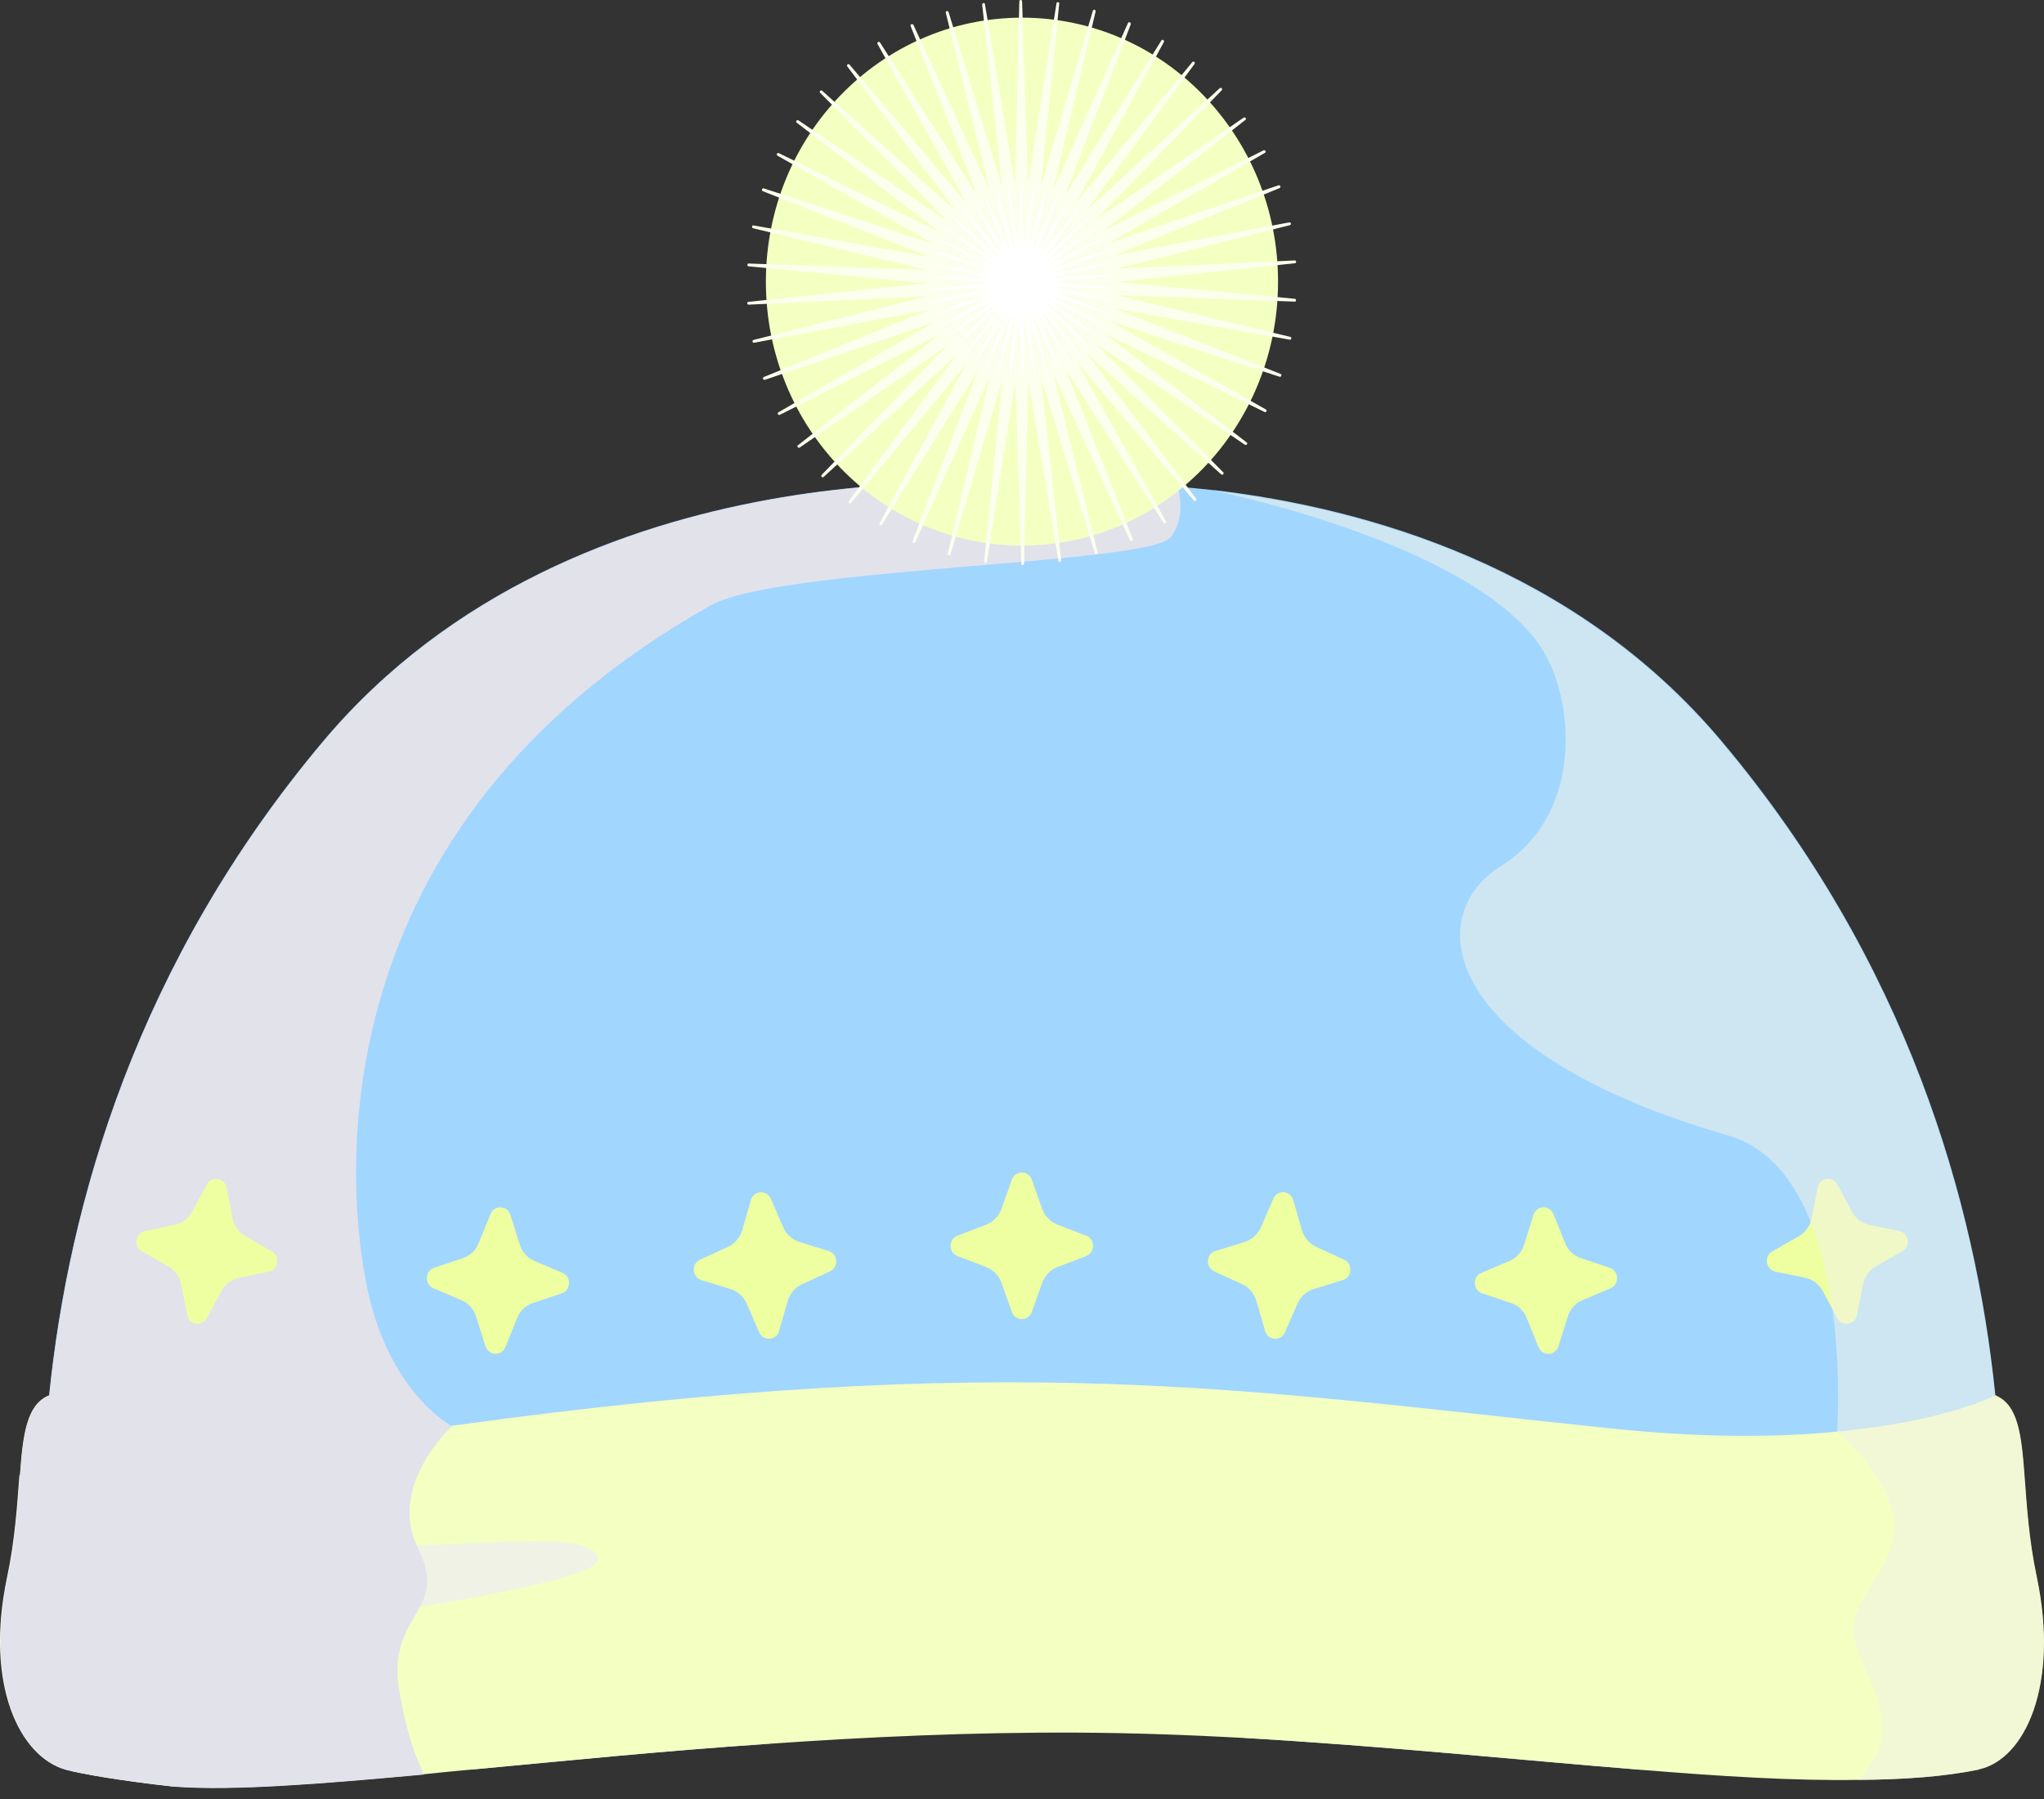 <svg width="75" height="66" viewBox="0 0 75 66" fill="none" xmlns="http://www.w3.org/2000/svg">
<rect x="0" y="0" width="75" height="66" fill="#333333" stroke="none"/>
<path d="M72.592 64.924H60.155C55.729 64.568 50.754 64.053 45.687 63.762C38.554 62.431 37.612 62.224 37.503 62.206C37.393 62.234 36.341 62.449 28.166 63.977C24.27 64.24 20.603 64.615 17.365 64.915H2.413C2.413 64.915 0.968 59.168 1.801 51.19C2.523 44.131 5.02 35.328 11.851 27.199C21.215 16.062 37.503 17.815 37.503 17.815C37.503 17.815 39.825 17.562 43.218 17.853C43.648 17.89 44.087 17.937 44.544 17.984C44.544 17.984 44.544 17.984 44.581 17.984C50.123 18.64 57.786 20.787 63.163 27.181C69.995 35.299 72.491 44.103 73.214 51.171C74.037 59.149 72.601 64.896 72.601 64.896L72.592 64.924Z" fill="#A1D6FF"/>
<path d="M72.592 64.924C71.348 65.178 69.858 65.29 68.175 65.299C65.834 65.337 63.118 65.168 60.155 64.924C55.729 64.568 50.754 64.053 45.687 63.762C43.639 63.65 41.581 63.575 39.533 63.565C35.646 63.546 31.805 63.724 28.166 63.978C24.27 64.24 20.603 64.615 17.365 64.915C16.744 64.971 16.131 65.028 15.546 65.093C11.695 65.45 8.55 65.693 6.455 65.543C4.453 65.328 2.971 65.065 2.422 64.915C0.74 64.437 -0.55 61.812 0.273 57.874C0.575 56.459 0.648 55.175 0.731 54.106C0.84 52.624 0.977 51.565 1.755 51.209C1.773 51.209 1.791 51.19 1.801 51.19C1.801 51.19 6.044 53.787 15.875 52.409C16.122 52.371 16.35 52.343 16.588 52.306C37.128 49.474 45.623 51.003 59.14 52.409C62.56 52.765 65.303 52.728 67.416 52.521C71.412 52.146 73.214 51.19 73.214 51.19C73.232 51.19 73.25 51.19 73.26 51.209C74.046 51.565 74.174 52.624 74.284 54.106C74.366 55.175 74.439 56.459 74.741 57.874C75.564 61.812 74.311 64.559 72.592 64.915V64.924Z" fill="#F4FFC2"/>
<g style="mix-blend-mode:multiply">
<path d="M6.437 65.553C4.434 65.337 2.953 65.075 2.404 64.925C0.721 64.447 -0.568 61.822 0.255 57.884C0.557 56.468 0.63 55.184 0.712 54.115C0.712 54.115 1.846 56.834 9.592 56.834C17.338 56.834 21.627 56.009 21.938 57.153C22.249 58.306 8.248 59.9 6.382 60.453C4.526 61.015 2.358 63.406 6.428 65.543L6.437 65.553Z" fill="#F0F2E6"/>
</g>
<g style="mix-blend-mode:multiply">
<path d="M42.944 19.719C42.139 20.712 28.559 20.815 26.09 22.203C11.558 30.359 12.665 43.484 13.488 47.319C14.311 51.153 16.588 52.325 16.588 52.325C16.588 52.325 14.174 54.49 15.353 56.834C16.515 59.178 14.11 59.178 14.668 62.15C14.905 63.444 15.198 64.325 15.472 64.925C15.5 64.981 15.527 65.047 15.555 65.103C11.705 65.459 8.559 65.703 6.465 65.553C4.462 65.337 2.98 65.075 2.432 64.925C0.749 64.447 -0.541 61.822 0.282 57.884C0.584 56.469 0.657 55.184 0.74 54.115C0.849 52.634 0.987 51.575 1.764 51.219C1.782 51.219 1.801 51.2 1.81 51.2C2.532 44.14 5.029 35.337 11.86 27.209C21.224 16.072 37.512 17.825 37.512 17.825C37.512 17.825 39.835 17.572 43.227 17.862C43.355 18.434 43.392 19.175 42.953 19.709L42.944 19.719Z" fill="#E2E2EB"/>
</g>
<path d="M37.503 0.648C32.308 0.648 28.102 4.98 28.102 10.333C28.102 15.686 32.308 20.017 37.503 20.017C42.697 20.017 46.895 15.686 46.895 10.333C46.895 4.98 42.688 0.648 37.503 0.648Z" fill="#F4FFC2"/>
<path d="M6.867 48.245L6.647 47.12C6.593 46.849 6.428 46.605 6.181 46.464L5.202 45.902C4.882 45.724 4.965 45.236 5.312 45.161L6.41 44.936C6.684 44.88 6.913 44.702 7.05 44.458L7.589 43.455C7.763 43.127 8.239 43.202 8.312 43.567L8.531 44.692C8.586 44.964 8.751 45.208 8.998 45.349L9.976 45.911C10.296 46.089 10.214 46.577 9.866 46.652L8.769 46.877C8.495 46.933 8.266 47.111 8.129 47.355L7.589 48.358C7.416 48.686 6.94 48.611 6.867 48.245Z" fill="#EEFFA1"/>
<path d="M17.813 49.39L17.466 48.293C17.384 48.021 17.182 47.805 16.935 47.702L15.902 47.262C15.564 47.121 15.591 46.624 15.93 46.512L16.99 46.155C17.256 46.071 17.466 45.865 17.566 45.602L17.996 44.543C18.133 44.196 18.618 44.215 18.728 44.571L19.075 45.668C19.158 45.94 19.359 46.155 19.606 46.258L20.639 46.699C20.977 46.84 20.95 47.337 20.612 47.449L19.551 47.805C19.286 47.89 19.075 48.096 18.975 48.358L18.545 49.418C18.408 49.765 17.923 49.746 17.813 49.39Z" fill="#EEFFA1"/>
<path d="M27.855 48.875L27.398 47.825C27.288 47.572 27.068 47.375 26.803 47.291L25.733 46.963C25.386 46.859 25.358 46.363 25.687 46.213L26.712 45.744C26.959 45.631 27.151 45.406 27.233 45.135L27.553 44.028C27.654 43.672 28.138 43.635 28.285 43.981L28.742 45.031C28.852 45.285 29.071 45.481 29.336 45.566L30.406 45.894C30.754 45.997 30.781 46.494 30.452 46.644L29.428 47.113C29.181 47.225 28.989 47.45 28.906 47.722L28.586 48.828C28.486 49.184 28.001 49.222 27.855 48.875Z" fill="#EEFFA1"/>
<path d="M68.138 48.245L68.358 47.12C68.413 46.849 68.577 46.605 68.824 46.464L69.803 45.902C70.123 45.724 70.04 45.236 69.693 45.161L68.596 44.936C68.321 44.88 68.093 44.702 67.956 44.458L67.416 43.455C67.242 43.127 66.767 43.202 66.694 43.567L66.474 44.692C66.419 44.964 66.254 45.208 66.008 45.349L65.029 45.911C64.709 46.089 64.791 46.577 65.139 46.652L66.236 46.877C66.511 46.933 66.739 47.111 66.876 47.355L67.416 48.358C67.59 48.686 68.065 48.611 68.138 48.245Z" fill="#EEFFA1"/>
<path d="M57.183 49.39L57.53 48.293C57.612 48.021 57.814 47.805 58.06 47.702L59.094 47.262C59.432 47.121 59.405 46.624 59.066 46.512L58.006 46.155C57.74 46.071 57.53 45.865 57.429 45.602L57 44.543C56.862 44.196 56.378 44.215 56.268 44.571L55.921 45.668C55.838 45.94 55.637 46.155 55.39 46.258L54.357 46.699C54.018 46.84 54.046 47.337 54.384 47.449L55.445 47.805C55.71 47.89 55.921 48.096 56.021 48.358L56.451 49.418C56.588 49.765 57.073 49.746 57.183 49.39Z" fill="#EEFFA1"/>
<path d="M47.151 48.875L47.608 47.825C47.718 47.572 47.937 47.375 48.202 47.291L49.272 46.963C49.62 46.859 49.647 46.363 49.318 46.213L48.294 45.744C48.047 45.631 47.855 45.406 47.772 45.135L47.452 44.028C47.352 43.672 46.867 43.635 46.721 43.981L46.264 45.031C46.154 45.285 45.934 45.481 45.669 45.566L44.599 45.894C44.252 45.997 44.224 46.494 44.553 46.644L45.578 47.113C45.825 47.225 46.017 47.45 46.099 47.722L46.419 48.828C46.52 49.184 47.004 49.222 47.151 48.875Z" fill="#EEFFA1"/>
<path d="M37.128 48.134L36.743 47.056C36.652 46.793 36.442 46.587 36.186 46.484L35.134 46.081C34.796 45.95 34.796 45.462 35.134 45.331L36.186 44.928C36.442 44.834 36.643 44.618 36.743 44.356L37.128 43.278C37.256 42.931 37.74 42.931 37.859 43.278L38.243 44.356C38.335 44.618 38.545 44.825 38.801 44.928L39.853 45.331C40.191 45.462 40.191 45.95 39.853 46.081L38.801 46.484C38.545 46.578 38.344 46.793 38.243 47.056L37.859 48.134C37.731 48.481 37.246 48.481 37.128 48.134Z" fill="#EEFFA1"/>
<path d="M45.697 4.399L40.502 8.459L46.364 5.515C46.428 5.487 46.474 5.58 46.41 5.609L40.722 8.899L46.913 6.799C46.977 6.78 47.013 6.874 46.949 6.902L40.886 9.368L47.306 8.159C47.37 8.149 47.398 8.243 47.324 8.262L40.987 9.855L47.507 9.555C47.571 9.555 47.58 9.659 47.507 9.659L41.014 10.343L47.507 10.962C47.571 10.962 47.571 11.074 47.507 11.065L40.987 10.831L47.343 12.359C47.407 12.377 47.388 12.48 47.324 12.462L40.895 11.318L46.986 13.718C47.05 13.746 47.013 13.84 46.949 13.821L40.731 11.787L46.446 15.021C46.51 15.059 46.456 15.143 46.401 15.115L40.511 12.227L45.742 16.23C45.797 16.268 45.742 16.352 45.678 16.315L40.228 12.63L44.883 17.327C44.928 17.374 44.864 17.449 44.809 17.402L39.899 12.987L43.886 18.293C43.931 18.349 43.849 18.415 43.803 18.359L39.524 13.296L42.779 19.118C42.816 19.174 42.724 19.23 42.688 19.174L39.112 13.559L41.563 19.774C41.59 19.84 41.499 19.877 41.462 19.821L38.664 13.755L40.273 20.262C40.292 20.327 40.191 20.355 40.173 20.29L38.207 13.896L38.938 20.562C38.938 20.627 38.847 20.646 38.838 20.581L37.731 13.971L37.576 20.684C37.576 20.749 37.475 20.749 37.475 20.684L37.256 13.98L36.213 20.609C36.204 20.674 36.103 20.665 36.112 20.599L36.78 13.924L34.878 20.337C34.86 20.402 34.759 20.374 34.777 20.309L36.323 13.793L33.589 19.887C33.561 19.952 33.47 19.905 33.488 19.84L35.884 13.596L32.363 19.249C32.327 19.305 32.244 19.249 32.272 19.193L35.463 13.343L31.229 18.452C31.183 18.509 31.11 18.443 31.147 18.387L35.088 13.034L30.223 17.496C30.168 17.543 30.104 17.468 30.15 17.421L34.759 12.677L29.345 16.418C29.29 16.456 29.226 16.371 29.281 16.334L34.476 12.274L28.614 15.218C28.55 15.246 28.504 15.152 28.568 15.124L34.256 11.834L28.065 13.934C28.001 13.952 27.964 13.859 28.028 13.831L34.092 11.365L27.672 12.574C27.608 12.584 27.58 12.49 27.653 12.471L33.991 10.877L27.471 11.177C27.407 11.177 27.397 11.074 27.471 11.074L33.964 10.39L27.471 9.771C27.407 9.771 27.407 9.659 27.471 9.668L33.991 9.902L27.635 8.374C27.571 8.355 27.589 8.252 27.653 8.271L34.082 9.415L27.992 7.015C27.928 6.987 27.964 6.893 28.028 6.912L34.247 8.946L28.531 5.712C28.467 5.674 28.522 5.59 28.577 5.618L34.466 8.505L29.235 4.502C29.181 4.465 29.235 4.38 29.299 4.418L34.75 8.102L30.095 3.405C30.049 3.359 30.113 3.284 30.168 3.33L35.079 7.746L31.092 2.44C31.046 2.384 31.128 2.318 31.174 2.374L35.454 7.437L32.199 1.615C32.162 1.559 32.253 1.502 32.29 1.559L35.866 7.174L33.415 0.959C33.387 0.893 33.479 0.855 33.515 0.912L36.314 6.977L34.704 0.471C34.686 0.405 34.786 0.377 34.805 0.443L36.771 6.837L36.039 0.171C36.039 0.105 36.131 0.087 36.14 0.152L37.246 6.762L37.402 0.049C37.402 -0.016 37.503 -0.016 37.503 0.049L37.722 6.752L38.765 0.124C38.774 0.059 38.874 0.068 38.865 0.134L38.198 6.809L40.1 0.396C40.118 0.33 40.219 0.359 40.2 0.424L38.655 6.94L41.389 0.846C41.417 0.78 41.508 0.827 41.49 0.893L39.094 7.137L42.615 1.484C42.651 1.427 42.733 1.484 42.706 1.54L39.514 7.39L43.749 2.28C43.794 2.224 43.867 2.29 43.831 2.346L39.889 7.699L44.755 3.237C44.809 3.19 44.873 3.265 44.828 3.312L40.219 8.055L45.633 4.315C45.687 4.277 45.751 4.362 45.697 4.399Z" fill="#FCFFED"/>
<path d="M40.219 8.374L38.49 9.724L40.438 8.749C40.438 8.749 40.475 8.768 40.456 8.777L38.572 9.865L40.63 9.171C40.63 9.171 40.667 9.199 40.639 9.209L38.627 10.024L40.758 9.621C40.758 9.621 40.786 9.649 40.758 9.659L38.655 10.184L40.813 10.081C40.813 10.081 40.84 10.118 40.813 10.118L38.664 10.343L40.822 10.549C40.822 10.549 40.84 10.587 40.822 10.587L38.655 10.512L40.758 11.018C40.758 11.018 40.776 11.056 40.758 11.056L38.627 10.681L40.648 11.477C40.648 11.477 40.658 11.515 40.639 11.515L38.572 10.84L40.465 11.909C40.465 11.909 40.465 11.946 40.447 11.937L38.49 10.981L40.228 12.312C40.228 12.312 40.228 12.349 40.209 12.34L38.399 11.121L39.944 12.678C39.944 12.678 39.944 12.715 39.917 12.706L38.289 11.243L39.615 13.006C39.615 13.006 39.606 13.043 39.588 13.024L38.17 11.346L39.249 13.277C39.249 13.277 39.231 13.315 39.222 13.296L38.033 11.431L38.847 13.493C38.847 13.493 38.829 13.531 38.819 13.512L37.896 11.496L38.426 13.652C38.426 13.652 38.399 13.681 38.39 13.662L37.74 11.543L37.987 13.756C37.987 13.756 37.96 13.784 37.951 13.756L37.585 11.562L37.53 13.784C37.53 13.784 37.493 13.803 37.493 13.784L37.42 11.562L37.073 13.756C37.073 13.756 37.036 13.774 37.036 13.756L37.256 11.543L36.625 13.671C36.625 13.69 36.588 13.681 36.588 13.662L37.1 11.496L36.195 13.521C36.195 13.521 36.158 13.521 36.158 13.512L36.954 11.44L35.783 13.315C35.783 13.315 35.747 13.315 35.756 13.296L36.817 11.356L35.408 13.053C35.408 13.053 35.372 13.053 35.381 13.034L36.689 11.262L35.07 12.743C35.07 12.743 35.033 12.734 35.042 12.715L36.57 11.14L34.777 12.377C34.777 12.377 34.741 12.359 34.759 12.349L36.487 10.999L34.54 11.974C34.54 11.974 34.503 11.956 34.521 11.946L36.405 10.859L34.347 11.553C34.347 11.553 34.311 11.524 34.338 11.515L36.35 10.699L34.219 11.102C34.219 11.102 34.192 11.074 34.219 11.065L36.323 10.54L34.165 10.643C34.165 10.643 34.137 10.606 34.165 10.606L36.314 10.381L34.156 10.174C34.156 10.174 34.137 10.137 34.156 10.137L36.323 10.212L34.219 9.706C34.219 9.706 34.201 9.668 34.219 9.668L36.35 10.043L34.329 9.246C34.329 9.246 34.32 9.209 34.338 9.209L36.405 9.884L34.512 8.815C34.512 8.815 34.512 8.777 34.53 8.787L36.487 9.743L34.75 8.412C34.75 8.412 34.75 8.374 34.768 8.384L36.579 9.602L35.033 8.046C35.033 8.046 35.033 8.009 35.061 8.018L36.689 9.481L35.363 7.718C35.363 7.718 35.372 7.681 35.39 7.699L36.807 9.377L35.728 7.446C35.728 7.446 35.747 7.409 35.756 7.427L36.945 9.293L36.131 7.231C36.131 7.231 36.149 7.193 36.158 7.212L37.082 9.227L36.551 7.071C36.551 7.071 36.579 7.043 36.588 7.062L37.237 9.181L36.99 6.968C36.99 6.968 37.018 6.94 37.027 6.968L37.393 9.162L37.448 6.94C37.448 6.94 37.484 6.921 37.484 6.94L37.557 9.162L37.905 6.968C37.905 6.968 37.941 6.949 37.941 6.968L37.722 9.181L38.353 7.052C38.353 7.034 38.39 7.043 38.39 7.062L37.877 9.227L38.783 7.202C38.783 7.202 38.819 7.202 38.819 7.212L38.024 9.284L39.194 7.409C39.194 7.409 39.231 7.409 39.222 7.427L38.161 9.368L39.569 7.671C39.569 7.671 39.606 7.671 39.597 7.69L38.289 9.462L39.908 7.981C39.908 7.981 39.944 7.99 39.935 8.009L38.408 9.584L40.2 8.346C40.2 8.346 40.237 8.365 40.219 8.374Z" fill="white"/>
<g style="mix-blend-mode:soft-light" opacity="0.56">
<path d="M72.592 64.924C71.348 65.177 69.858 65.29 68.175 65.299C68.303 65.177 68.422 65.046 68.513 64.924C69.912 63.152 68.221 61.343 68.029 60.021C67.827 58.605 69.748 57.396 69.474 55.69C69.199 53.984 67.407 52.531 67.407 52.531C67.407 52.531 68.111 43.015 63.41 41.656C52.875 38.618 52.116 33.621 55.07 31.774C58.033 29.927 57.777 25.943 56.716 24.04C54.567 20.131 45.148 18.124 44.572 18.012C50.114 18.668 57.777 20.815 63.154 27.209C69.986 35.327 72.482 44.13 73.205 51.199C73.223 51.199 73.241 51.199 73.25 51.218C74.037 51.574 74.165 52.634 74.275 54.115C74.357 55.184 74.43 56.468 74.732 57.884C75.555 61.821 74.302 64.568 72.583 64.924H72.592Z" fill="#F0F2E6"/>
</g>
</svg>
